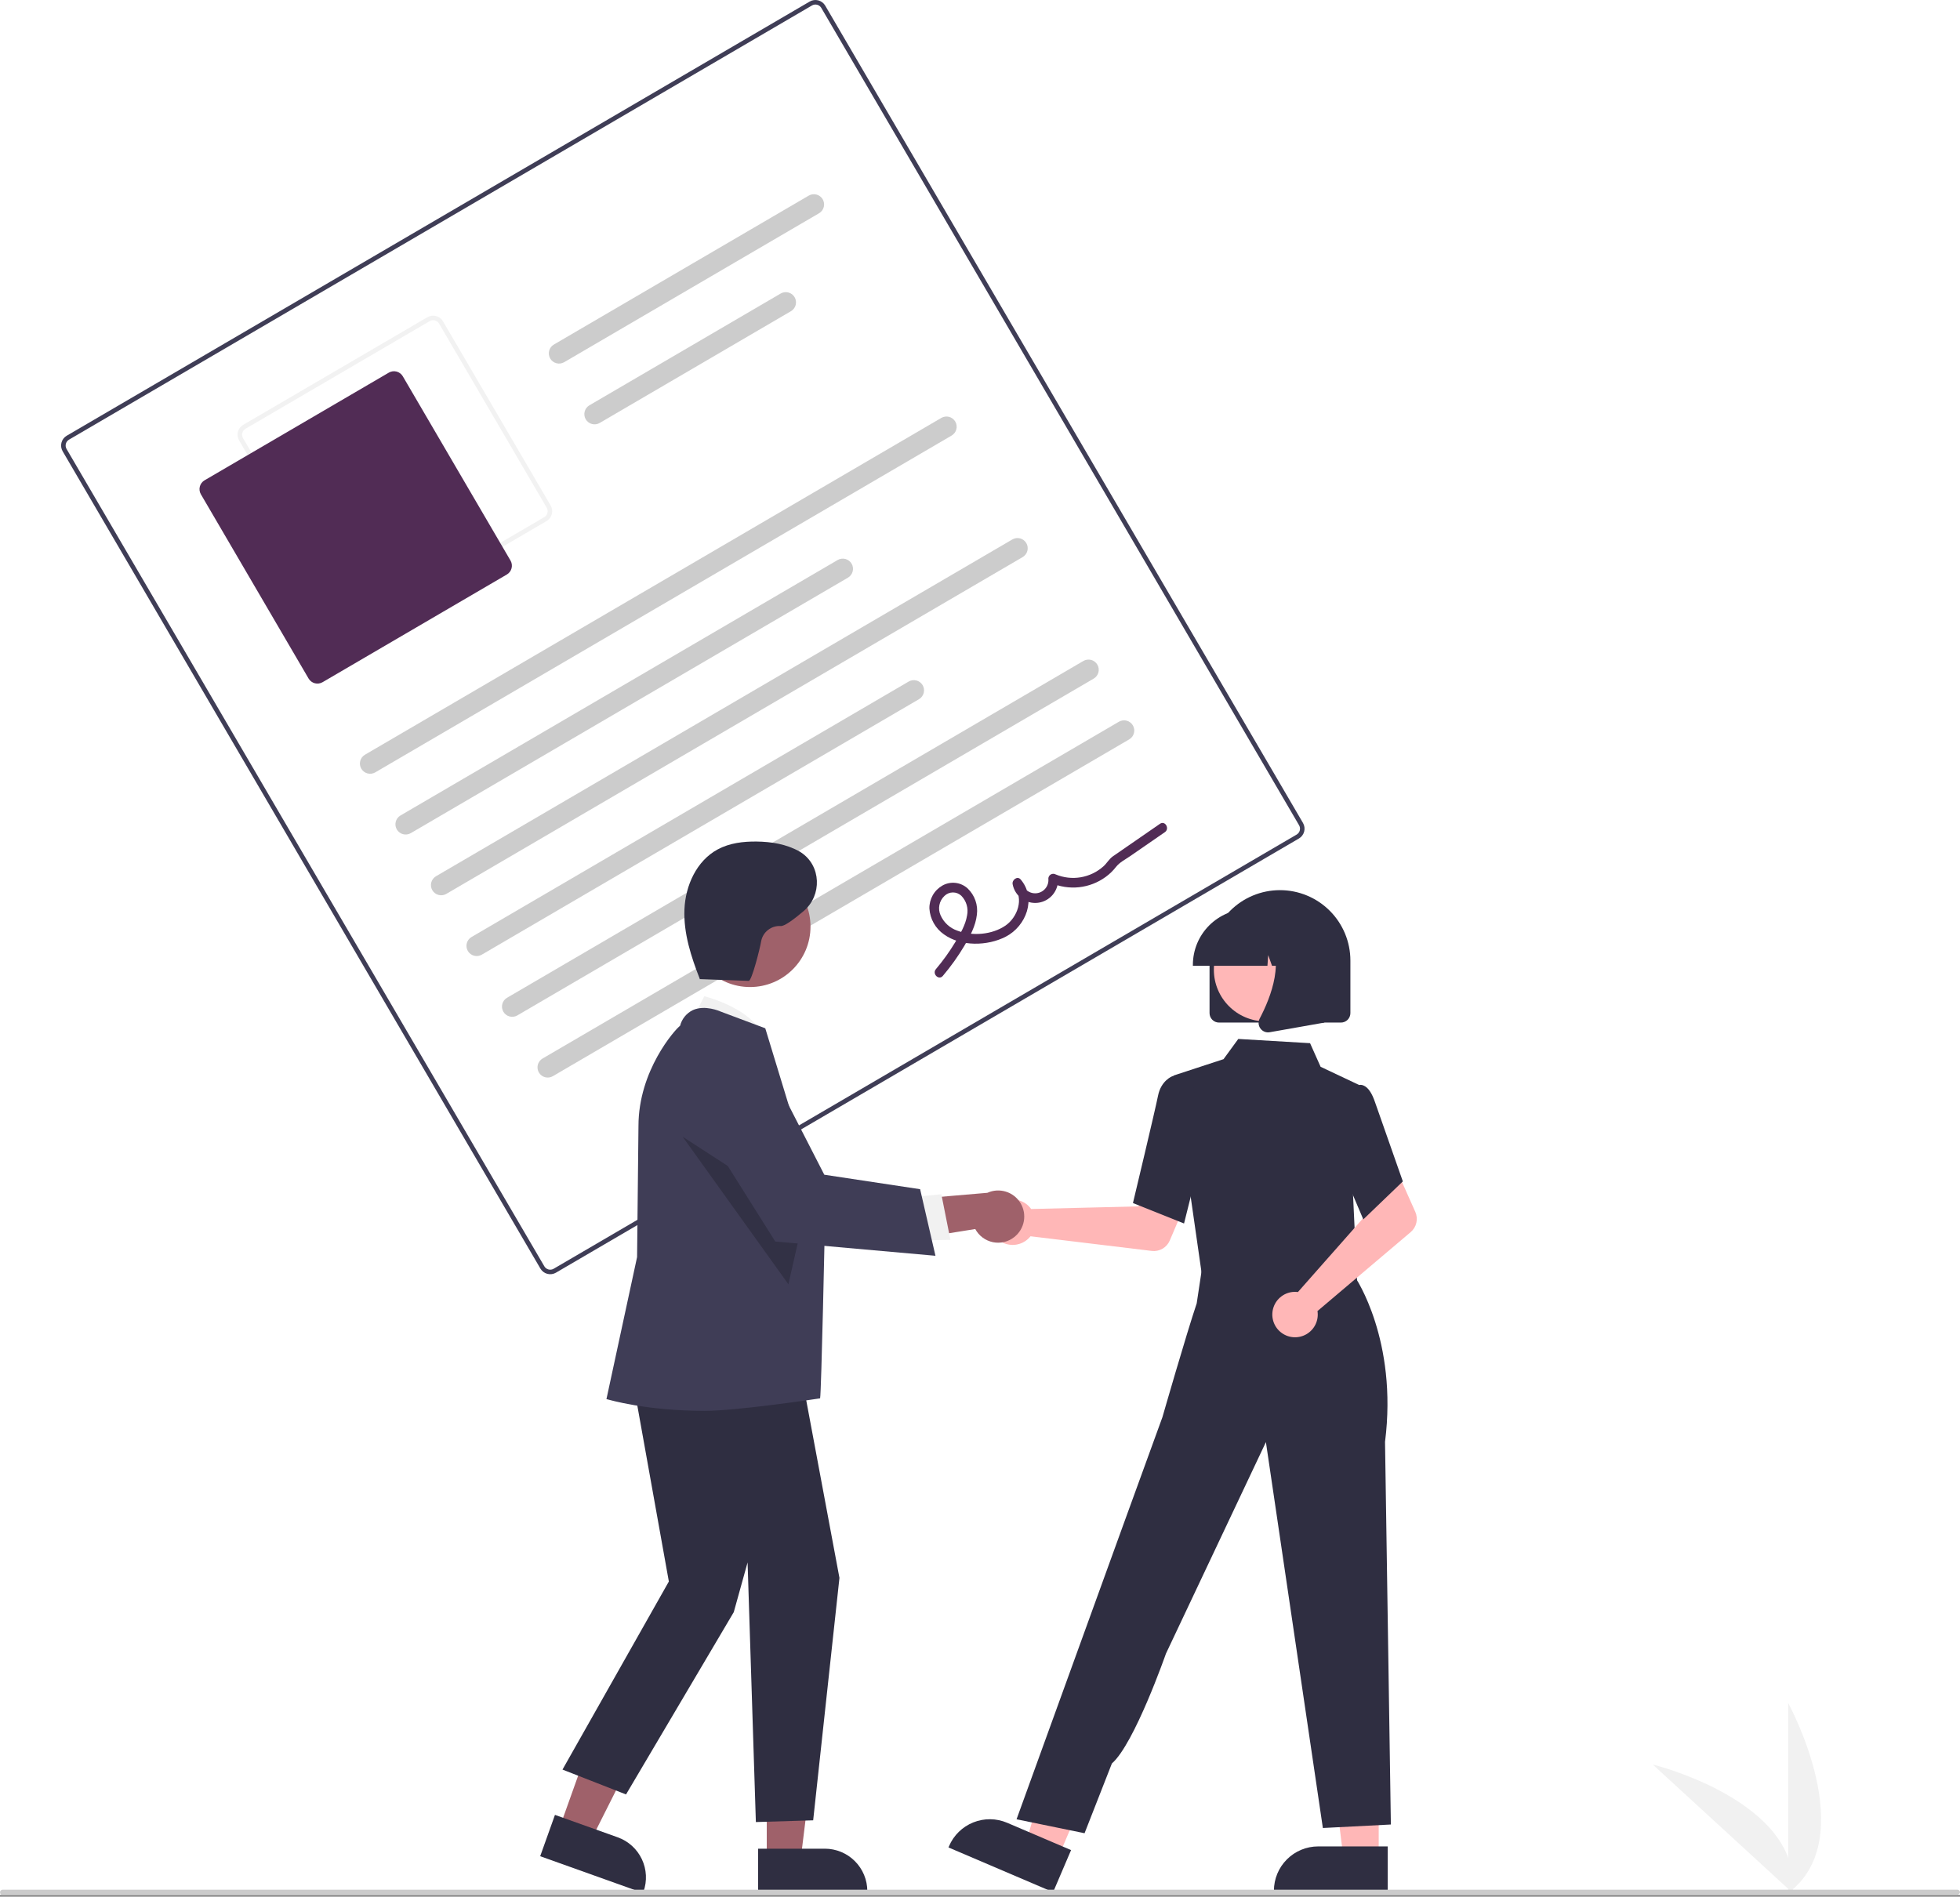 <svg width="746" height="722" viewBox="0 0 746 722" fill="none" xmlns="http://www.w3.org/2000/svg">
<rect x="0" y="0" width="746" height="722" fill="#808080" stroke="none"/>
<g clip-path="url(#clip0_0_1)">
<rect width="746" height="721.343" fill="white"/>
<path d="M680.602 720.623V648.283C680.602 648.283 708.794 699.569 680.602 720.623Z" fill="#F1F1F1"/>
<path d="M682.344 720.611L629.054 671.69C629.054 671.69 685.899 685.605 682.344 720.611Z" fill="#F1F1F1"/>
<path d="M494.388 319.189L211.603 484.467C210.613 485.044 209.435 485.205 208.326 484.914C207.218 484.624 206.271 483.905 205.691 482.917L23.842 171.779C23.265 170.789 23.104 169.611 23.395 168.503C23.686 167.394 24.404 166.447 25.392 165.867L308.178 0.59C309.167 0.013 310.345 -0.148 311.454 0.142C312.562 0.433 313.509 1.151 314.089 2.14L495.938 313.278C496.515 314.268 496.676 315.446 496.385 316.554C496.094 317.662 495.376 318.61 494.388 319.189Z" fill="white"/>
<path d="M494.388 319.189L211.603 484.467C210.613 485.044 209.435 485.205 208.326 484.914C207.218 484.624 206.271 483.905 205.691 482.917L23.842 171.779C23.265 170.789 23.104 169.611 23.395 168.503C23.686 167.394 24.404 166.447 25.392 165.867L308.178 0.59C309.167 0.013 310.345 -0.148 311.454 0.142C312.562 0.433 313.509 1.151 314.089 2.14L495.938 313.278C496.515 314.268 496.676 315.446 496.385 316.554C496.094 317.662 495.376 318.61 494.388 319.189ZM26.265 167.36C25.671 167.707 25.24 168.276 25.066 168.941C24.892 169.606 24.988 170.313 25.334 170.906L207.184 482.045C207.531 482.638 208.1 483.069 208.765 483.243C209.43 483.418 210.137 483.321 210.73 482.975L493.516 317.697C494.109 317.349 494.54 316.781 494.714 316.116C494.888 315.451 494.792 314.744 494.446 314.15L312.596 3.012C312.249 2.419 311.68 1.988 311.015 1.813C310.351 1.639 309.644 1.736 309.05 2.082L26.265 167.36Z" fill="#3F3D56"/>
<path d="M208.04 198.345L137.903 239.337C136.913 239.914 135.735 240.075 134.627 239.784C133.519 239.494 132.571 238.775 131.992 237.787L91 167.65C90.423 166.66 90.262 165.482 90.552 164.374C90.843 163.266 91.561 162.318 92.55 161.739L162.686 120.747C163.676 120.17 164.854 120.009 165.963 120.299C167.071 120.59 168.018 121.308 168.598 122.297L209.59 192.434C210.167 193.423 210.328 194.602 210.037 195.71C209.747 196.818 209.028 197.765 208.04 198.345ZM93.422 163.231C92.829 163.579 92.398 164.147 92.224 164.812C92.049 165.477 92.146 166.184 92.492 166.778L133.484 236.915C133.832 237.508 134.4 237.939 135.065 238.113C135.73 238.288 136.437 238.191 137.031 237.845L207.168 196.852C207.761 196.505 208.192 195.936 208.366 195.271C208.54 194.607 208.444 193.9 208.098 193.306L167.105 123.169C166.758 122.576 166.189 122.145 165.524 121.971C164.859 121.796 164.153 121.893 163.559 122.239L93.422 163.231Z" fill="#F2F2F2"/>
<path d="M192.909 218.7L122.772 259.692C121.882 260.211 120.821 260.356 119.824 260.094C118.827 259.833 117.974 259.186 117.452 258.297L76.46 188.16C75.941 187.269 75.796 186.209 76.058 185.212C76.319 184.214 76.966 183.361 77.855 182.84L147.992 141.848C148.883 141.328 149.943 141.184 150.94 141.445C151.938 141.707 152.791 142.353 153.312 143.243L194.304 213.38C194.824 214.27 194.968 215.331 194.707 216.328C194.445 217.325 193.799 218.178 192.909 218.7Z" fill="#512C55"/>
<path d="M362.196 165.804L142.833 294.014C141.942 294.535 140.881 294.68 139.884 294.418C138.886 294.157 138.033 293.51 137.513 292.619C136.992 291.729 136.847 290.668 137.108 289.67C137.37 288.672 138.017 287.82 138.908 287.299L358.272 159.089C358.712 158.831 359.2 158.663 359.706 158.593C360.212 158.524 360.727 158.555 361.221 158.685C361.715 158.814 362.178 159.04 362.585 159.348C362.992 159.657 363.334 160.043 363.592 160.484C363.849 160.925 364.018 161.412 364.087 161.918C364.156 162.424 364.125 162.939 363.996 163.433C363.866 163.927 363.641 164.391 363.332 164.797C363.023 165.204 362.637 165.546 362.196 165.804Z" fill="#CCCCCC"/>
<path d="M322.74 219.897L156.351 317.145C155.911 317.402 155.423 317.571 154.917 317.64C154.411 317.709 153.897 317.678 153.402 317.549C152.405 317.287 151.552 316.64 151.031 315.749C150.511 314.859 150.366 313.798 150.627 312.8C150.889 311.803 151.536 310.95 152.427 310.429L318.815 213.181C319.256 212.924 319.743 212.755 320.249 212.686C320.755 212.617 321.27 212.648 321.764 212.777C322.258 212.907 322.721 213.132 323.128 213.441C323.535 213.75 323.877 214.136 324.135 214.577C324.393 215.017 324.561 215.505 324.63 216.011C324.7 216.517 324.669 217.032 324.539 217.526C324.409 218.02 324.184 218.483 323.875 218.89C323.566 219.297 323.181 219.639 322.74 219.897Z" fill="#CCCCCC"/>
<path d="M311.736 81.181L214.738 137.872C213.848 138.393 212.787 138.538 211.789 138.276C210.792 138.015 209.939 137.368 209.418 136.477C208.898 135.587 208.753 134.526 209.014 133.528C209.276 132.53 209.923 131.678 210.814 131.157L307.811 74.465C308.702 73.945 309.762 73.8 310.76 74.061C311.254 74.191 311.718 74.416 312.125 74.725C312.531 75.034 312.873 75.42 313.131 75.861C313.389 76.302 313.557 76.789 313.627 77.295C313.696 77.801 313.665 78.316 313.535 78.81C313.406 79.304 313.18 79.767 312.871 80.174C312.563 80.581 312.177 80.923 311.736 81.181Z" fill="#CCCCCC"/>
<path d="M301.047 118.459L228.257 161.002C227.816 161.26 227.329 161.429 226.823 161.498C226.317 161.567 225.802 161.536 225.308 161.407C224.814 161.277 224.351 161.052 223.944 160.743C223.537 160.434 223.195 160.048 222.937 159.607C222.679 159.166 222.511 158.679 222.442 158.173C222.372 157.667 222.403 157.152 222.533 156.658C222.663 156.164 222.888 155.701 223.197 155.294C223.506 154.887 223.891 154.545 224.332 154.287L297.123 111.744C298.013 111.223 299.074 111.078 300.072 111.34C301.069 111.601 301.922 112.249 302.443 113.139C302.963 114.03 303.109 115.09 302.847 116.088C302.585 117.086 301.938 117.939 301.047 118.459Z" fill="#CCCCCC"/>
<path d="M389.234 212.064L169.87 340.275C168.979 340.795 167.919 340.94 166.921 340.679C165.923 340.417 165.07 339.77 164.55 338.879C164.03 337.989 163.884 336.928 164.146 335.93C164.407 334.933 165.055 334.08 165.945 333.559L385.309 205.349C386.199 204.829 387.26 204.683 388.258 204.945C389.256 205.207 390.109 205.854 390.629 206.744C391.149 207.635 391.295 208.696 391.033 209.693C390.771 210.691 390.124 211.544 389.234 212.064Z" fill="#CCCCCC"/>
<path d="M349.777 266.157L183.389 363.405C182.948 363.663 182.46 363.831 181.955 363.9C181.449 363.97 180.934 363.939 180.44 363.809C179.946 363.68 179.482 363.454 179.075 363.145C178.669 362.836 178.326 362.451 178.069 362.01C177.811 361.569 177.643 361.081 177.573 360.575C177.504 360.069 177.535 359.555 177.665 359.061C177.794 358.567 178.02 358.103 178.328 357.696C178.637 357.289 179.023 356.947 179.464 356.69L345.852 259.442C346.293 259.184 346.78 259.016 347.286 258.946C347.792 258.877 348.307 258.908 348.801 259.038C349.295 259.167 349.759 259.393 350.166 259.701C350.572 260.01 350.914 260.396 351.172 260.837C351.43 261.278 351.598 261.765 351.668 262.271C351.737 262.777 351.706 263.292 351.576 263.786C351.447 264.28 351.221 264.744 350.912 265.15C350.604 265.557 350.218 265.899 349.777 266.157Z" fill="#CCCCCC"/>
<path d="M416.271 258.325L196.908 386.535C196.467 386.793 195.979 386.961 195.473 387.03C194.967 387.1 194.453 387.069 193.959 386.939C193.465 386.81 193.001 386.584 192.594 386.275C192.187 385.967 191.845 385.581 191.588 385.14C191.33 384.699 191.162 384.212 191.092 383.706C191.023 383.2 191.054 382.685 191.183 382.191C191.313 381.697 191.539 381.233 191.847 380.826C192.156 380.42 192.542 380.077 192.983 379.82L412.347 251.609C412.787 251.352 413.275 251.183 413.781 251.114C414.287 251.045 414.802 251.076 415.296 251.205C415.79 251.335 416.253 251.56 416.66 251.869C417.067 252.178 417.409 252.564 417.667 253.005C417.924 253.446 418.093 253.933 418.162 254.439C418.231 254.945 418.2 255.46 418.071 255.954C417.941 256.448 417.716 256.911 417.407 257.318C417.098 257.725 416.712 258.067 416.271 258.325Z" fill="#CCCCCC"/>
<path d="M429.79 281.455L210.426 409.665C209.985 409.923 209.498 410.091 208.992 410.161C208.486 410.23 207.971 410.199 207.477 410.069C206.983 409.94 206.52 409.714 206.113 409.406C205.706 409.097 205.364 408.711 205.106 408.27C204.849 407.829 204.68 407.342 204.611 406.836C204.542 406.33 204.573 405.815 204.702 405.321C204.832 404.827 205.057 404.363 205.366 403.957C205.675 403.55 206.061 403.208 206.502 402.95L425.865 274.74C426.306 274.482 426.794 274.314 427.3 274.244C427.806 274.175 428.32 274.206 428.814 274.335C429.308 274.465 429.772 274.691 430.179 274.999C430.586 275.308 430.928 275.694 431.185 276.135C431.443 276.576 431.611 277.063 431.681 277.569C431.75 278.075 431.719 278.59 431.59 279.084C431.46 279.578 431.234 280.042 430.926 280.448C430.617 280.855 430.231 281.197 429.79 281.455Z" fill="#CCCCCC"/>
<path d="M358.852 371.498C361.9 367.909 364.643 364.072 367.054 360.027C369.215 356.379 371.336 352.477 371.813 348.198C372.056 346.376 371.866 344.522 371.259 342.787C370.651 341.051 369.642 339.484 368.314 338.213C367.031 337.03 365.404 336.286 363.67 336.089C361.936 335.892 360.184 336.251 358.668 337.116C357.134 337.997 355.866 339.276 355 340.818C354.133 342.36 353.699 344.108 353.745 345.876C353.869 347.823 354.432 349.717 355.391 351.416C356.349 353.115 357.679 354.576 359.281 355.69C365.765 360.387 375.891 360.142 382.802 356.567C390.586 352.541 394.607 342.006 388.492 334.794C387.22 333.294 385.103 334.971 385.422 336.589C385.826 338.774 387.049 340.723 388.842 342.037C390.635 343.351 392.861 343.931 395.067 343.658C397.273 343.385 399.291 342.281 400.71 340.57C402.129 338.859 402.841 336.671 402.701 334.453L399.952 336.06C403.322 337.553 407.026 338.132 410.692 337.739C414.357 337.346 417.854 335.994 420.831 333.82C422.304 332.75 423.619 331.479 424.738 330.044C426.084 328.288 428.344 327.154 430.175 325.889L443.365 316.775C445.305 315.435 443.46 312.24 441.504 313.592L429.558 321.846C427.568 323.221 425.564 324.58 423.585 325.973C422.171 326.969 421.301 328.576 420.014 329.759C417.577 331.951 414.567 333.405 411.336 333.951C408.104 334.498 404.784 334.115 401.762 332.846C401.48 332.695 401.165 332.618 400.845 332.624C400.525 332.63 400.213 332.718 399.937 332.879C399.661 333.04 399.431 333.27 399.269 333.545C399.107 333.821 399.019 334.134 399.013 334.453C399.158 335.777 398.775 337.104 397.946 338.146C397.118 339.189 395.911 339.862 394.589 340.018C393.266 340.175 391.936 339.803 390.886 338.983C389.837 338.163 389.154 336.962 388.987 335.641L385.917 337.435C389.862 342.087 387.235 349.222 382.69 352.344C377.607 355.835 370.097 356.441 364.367 354.271C362.962 353.787 361.671 353.019 360.576 352.014C359.481 351.009 358.605 349.789 358.002 348.431C357.444 347.203 357.284 345.832 357.547 344.509C357.809 343.186 358.48 341.979 359.464 341.058C360.317 340.215 361.465 339.736 362.664 339.724C363.863 339.711 365.02 340.165 365.891 340.989C366.84 341.958 367.536 343.144 367.918 344.445C368.3 345.746 368.356 347.121 368.082 348.448C367.491 352.143 365.449 355.55 363.549 358.705C361.379 362.301 358.926 365.718 356.212 368.923C354.69 370.723 357.315 373.317 358.852 371.498Z" fill="#512C55"/>
<path d="M391.593 459.179C391.911 459.506 392.202 459.858 392.465 460.23L433.313 459.231L438.079 450.523L452.16 455.997L445.222 472.233C444.662 473.544 443.691 474.639 442.456 475.352C441.22 476.064 439.787 476.357 438.371 476.186L392.22 470.611C391.131 471.989 389.648 473.003 387.969 473.518C386.29 474.034 384.494 474.025 382.82 473.495C381.146 472.964 379.673 471.937 378.597 470.548C377.521 469.16 376.893 467.477 376.797 465.724C376.701 463.97 377.141 462.229 378.059 460.731C378.976 459.234 380.328 458.051 381.934 457.341C383.54 456.63 385.325 456.426 387.05 456.754C388.775 457.082 390.36 457.928 391.593 459.179Z" fill="#FFB7B7"/>
<path d="M524.753 707.256H511.322L504.932 655.449L524.755 655.45L524.753 707.256Z" fill="#FFB7B7"/>
<path d="M528.178 720.276L484.87 720.274V719.727C484.87 715.256 486.646 710.969 489.808 707.808C492.969 704.646 497.256 702.87 501.727 702.87H501.728L528.179 702.871L528.178 720.276Z" fill="#2F2E41"/>
<path d="M402.792 706.958L390.441 701.681L404.916 651.529L423.145 659.317L402.792 706.958Z" fill="#FFB7B7"/>
<path d="M400.828 720.276L361.002 703.262L361.217 702.758C362.973 698.647 366.291 695.402 370.44 693.737C374.588 692.072 379.229 692.123 383.34 693.879L383.341 693.879L407.665 704.271L400.828 720.276Z" fill="#2F2E41"/>
<path d="M459.468 470.402L458.496 486.141L486.887 489.179L516.593 492.358L507.849 468.459L459.468 470.402Z" fill="#FFB7B7"/>
<path d="M457.602 486.343L446.573 409.456L465.69 403.191L471.304 395.491L498.627 397.107L502.639 406.093L517.208 412.977L514.969 454.559L516.602 489.343L457.602 486.343Z" fill="#2F2E41"/>
<path d="M450.661 465.739L431.216 457.959L431.299 457.613C431.382 457.264 439.658 422.681 440.757 417.123C441.902 411.333 446.084 409.733 446.262 409.667L446.391 409.619L454.087 411.962L457.466 438.516L450.661 465.739Z" fill="#2F2E41"/>
<path d="M412.796 697.853L386.912 692.543L428.282 578.389L442.44 539.453C442.44 539.453 451.421 508.234 455.478 496.153L457.926 479.943L515.888 486.358C515.888 486.358 532.077 510.133 527.159 548.884L529.383 694.534L503.499 695.862L481.819 548.966L443.768 629.493C443.768 629.493 431.774 663.857 423.194 671.305L412.796 697.853Z" fill="#2F2E41"/>
<path d="M492.644 491.765C493.1 491.754 493.556 491.779 494.008 491.84L521.048 461.206L517.903 451.791L531.491 445.187L538.679 461.313C539.26 462.616 539.402 464.072 539.085 465.463C538.768 466.853 538.008 468.103 536.92 469.026L501.453 499.078C501.724 500.813 501.459 502.589 500.695 504.171C499.932 505.752 498.704 507.064 497.177 507.931C495.65 508.798 493.894 509.179 492.145 509.024C490.395 508.87 488.735 508.186 487.383 507.064C486.032 505.942 485.054 504.435 484.58 502.744C484.106 501.053 484.158 499.258 484.729 497.597C485.3 495.936 486.363 494.489 487.777 493.447C489.191 492.405 490.889 491.818 492.644 491.765Z" fill="#FFB7B7"/>
<path d="M518.89 464.187L507.61 437.654L512.009 419.173L516.749 413.184C517.097 413.036 517.471 412.961 517.848 412.965C518.226 412.968 518.599 413.05 518.943 413.205C520.691 413.908 522.18 416.065 523.368 419.614L533.939 449.725L518.89 464.187Z" fill="#2F2E41"/>
<path d="M460.367 385.659V365.656C460.367 358.547 463.191 351.729 468.218 346.702C473.245 341.675 480.063 338.851 487.172 338.851C494.281 338.851 501.098 341.675 506.125 346.702C511.152 351.729 513.976 358.547 513.976 365.656V385.659C513.975 386.614 513.595 387.529 512.92 388.204C512.245 388.879 511.33 389.258 510.375 389.26H463.968C463.013 389.258 462.098 388.879 461.423 388.204C460.748 387.529 460.369 386.614 460.367 385.659Z" fill="#2F2E41"/>
<path d="M481.664 388.794C492.517 388.794 501.316 379.995 501.316 369.142C501.316 358.288 492.517 349.49 481.664 349.49C470.81 349.49 462.012 358.288 462.012 369.142C462.012 379.995 470.81 388.794 481.664 388.794Z" fill="#FFB7B7"/>
<path d="M454.026 367.256C454.032 361.634 456.268 356.245 460.243 352.27C464.219 348.295 469.608 346.059 475.23 346.053H479.23C484.852 346.059 490.241 348.295 494.216 352.27C498.191 356.245 500.427 361.634 500.434 367.256V367.656H491.979L489.095 359.581L488.519 367.656H484.149L482.694 363.582L482.403 367.656H454.026L454.026 367.256Z" fill="#2F2E41"/>
<path d="M479.73 391.509C479.333 390.971 479.096 390.333 479.046 389.666C478.996 389 479.135 388.333 479.448 387.743C483.687 379.679 489.623 364.779 481.744 355.59L481.178 354.93H504.052V389.271L483.273 392.937C483.062 392.975 482.849 392.993 482.635 392.994C482.068 392.994 481.509 392.859 481.004 392.601C480.499 392.343 480.062 391.969 479.73 391.509Z" fill="#2F2E41"/>
<path d="M212.904 695.94L225.042 700.278L247.551 655.523L229.636 649.121L212.904 695.94Z" fill="#9F616A"/>
<path d="M205.602 706.6L211.224 690.87L235.129 699.414C239.166 700.862 242.464 703.852 244.299 707.729C246.135 711.606 246.358 716.052 244.919 720.093L244.742 720.588L205.602 706.6Z" fill="#2F2E41"/>
<path d="M291.836 707.946L304.726 707.945L310.859 658.226L291.834 658.227L291.836 707.946Z" fill="#9F616A"/>
<path d="M288.548 703.737L313.933 703.737H313.934C316.059 703.736 318.162 704.155 320.125 704.968C322.088 705.781 323.871 706.972 325.374 708.475C326.876 709.977 328.068 711.76 328.881 713.723C329.694 715.686 330.112 717.789 330.112 719.914V720.44L288.549 720.441L288.548 703.737Z" fill="#2F2E41"/>
<path d="M262.459 390.3L268.065 379.223C268.065 379.223 288.949 384.455 290.847 396.559L262.459 390.3Z" fill="#F1F1F1"/>
<path d="M239.328 516.96L254.573 602.034L214.093 673.622L238.276 683.085L279.282 613.691L284.539 594.765L287.693 693.599L309.503 692.937L319.502 600.65L303.464 514.857L239.328 516.96Z" fill="#2F2E41"/>
<path d="M268.268 537.071C245.871 537.071 231.651 532.788 231.333 532.72L230.817 532.61L242.482 478.524L243.008 428.635C243.008 407.493 256.922 391.907 258.853 390.468C259.178 389.185 259.779 387.988 260.615 386.961C261.45 385.935 262.5 385.103 263.69 384.523C268.332 382.417 274.003 384.944 274.242 385.053L291.265 391.436L291.345 391.672C291.551 392.277 313.973 465.886 313.973 465.886C313.973 465.886 312.616 530.201 312.143 532.308C312.143 532.308 280.712 537.071 268.268 537.071Z" fill="#3F3D56"/>
<path d="M285.477 375.735C298.184 375.735 308.485 365.434 308.485 352.727C308.485 340.02 298.184 329.719 285.477 329.719C272.77 329.719 262.469 340.02 262.469 352.727C262.469 365.434 272.77 375.735 285.477 375.735Z" fill="#9F616A"/>
<path opacity="0.2" d="M259.823 432.715L300.076 488.877L306.02 462.65L259.823 432.715Z" fill="black"/>
<path d="M386.024 470.928C384.891 471.824 383.577 472.46 382.172 472.793C380.768 473.125 379.307 473.146 377.894 472.853C376.48 472.56 375.148 471.96 373.992 471.097C372.835 470.233 371.882 469.127 371.199 467.855L336.552 473.401L344.058 456.784L375.808 454.065C378.021 453.06 380.525 452.901 382.847 453.619C385.169 454.336 387.147 455.881 388.406 457.96C389.665 460.038 390.118 462.506 389.679 464.897C389.24 467.287 387.939 469.433 386.024 470.928Z" fill="#9F616A"/>
<path d="M345.842 455.838L358.291 454.617L361.741 471.983L346.076 472.26L345.842 455.838Z" fill="#F1F1F1"/>
<path d="M356.047 478.034L295.077 472.605L264.292 423.645L264.197 423.212C263.323 419.212 263.935 415.032 265.918 411.45C267.901 407.868 271.12 405.131 274.973 403.749C278.827 402.367 283.052 402.434 286.859 403.939C290.666 405.444 293.796 408.283 295.663 411.926L313.735 447.177L350.208 452.69L356.047 478.034Z" fill="#3F3D56"/>
<path d="M265.879 372.703L284.976 373.389C286.14 373.431 289.299 360.868 289.713 358.262C290.04 356.565 290.973 355.045 292.338 353.987C293.704 352.928 295.408 352.402 297.133 352.508C298.562 352.643 302.167 349.972 305.887 346.81C312.949 340.806 312.581 329.53 304.824 324.456C304.612 324.318 304.403 324.191 304.199 324.077C299.305 321.337 293.58 320.418 287.973 320.347C282.889 320.284 277.661 320.924 273.182 323.33C265.153 327.644 260.88 337.071 260.505 346.178C260.129 355.285 263.049 364.19 266.362 372.681" fill="#2F2E41"/>
<path d="M744.602 721.343H1C0.735 721.343 0.48 721.238 0.293 721.05C0.105 720.863 0 720.608 0 720.343C0 720.078 0.105 719.824 0.293 719.636C0.48 719.449 0.735 719.343 1 719.343H745C745.265 719.343 745.52 719.449 745.707 719.636C745.895 719.824 746 720.078 746 720.343C746 720.896 745.155 721.343 744.602 721.343Z" fill="#CBCBCB"/>
</g>
<defs>
<clipPath id="clip0_0_1">
<rect width="746" height="721.343" fill="white"/>
</clipPath>
</defs>
</svg>
